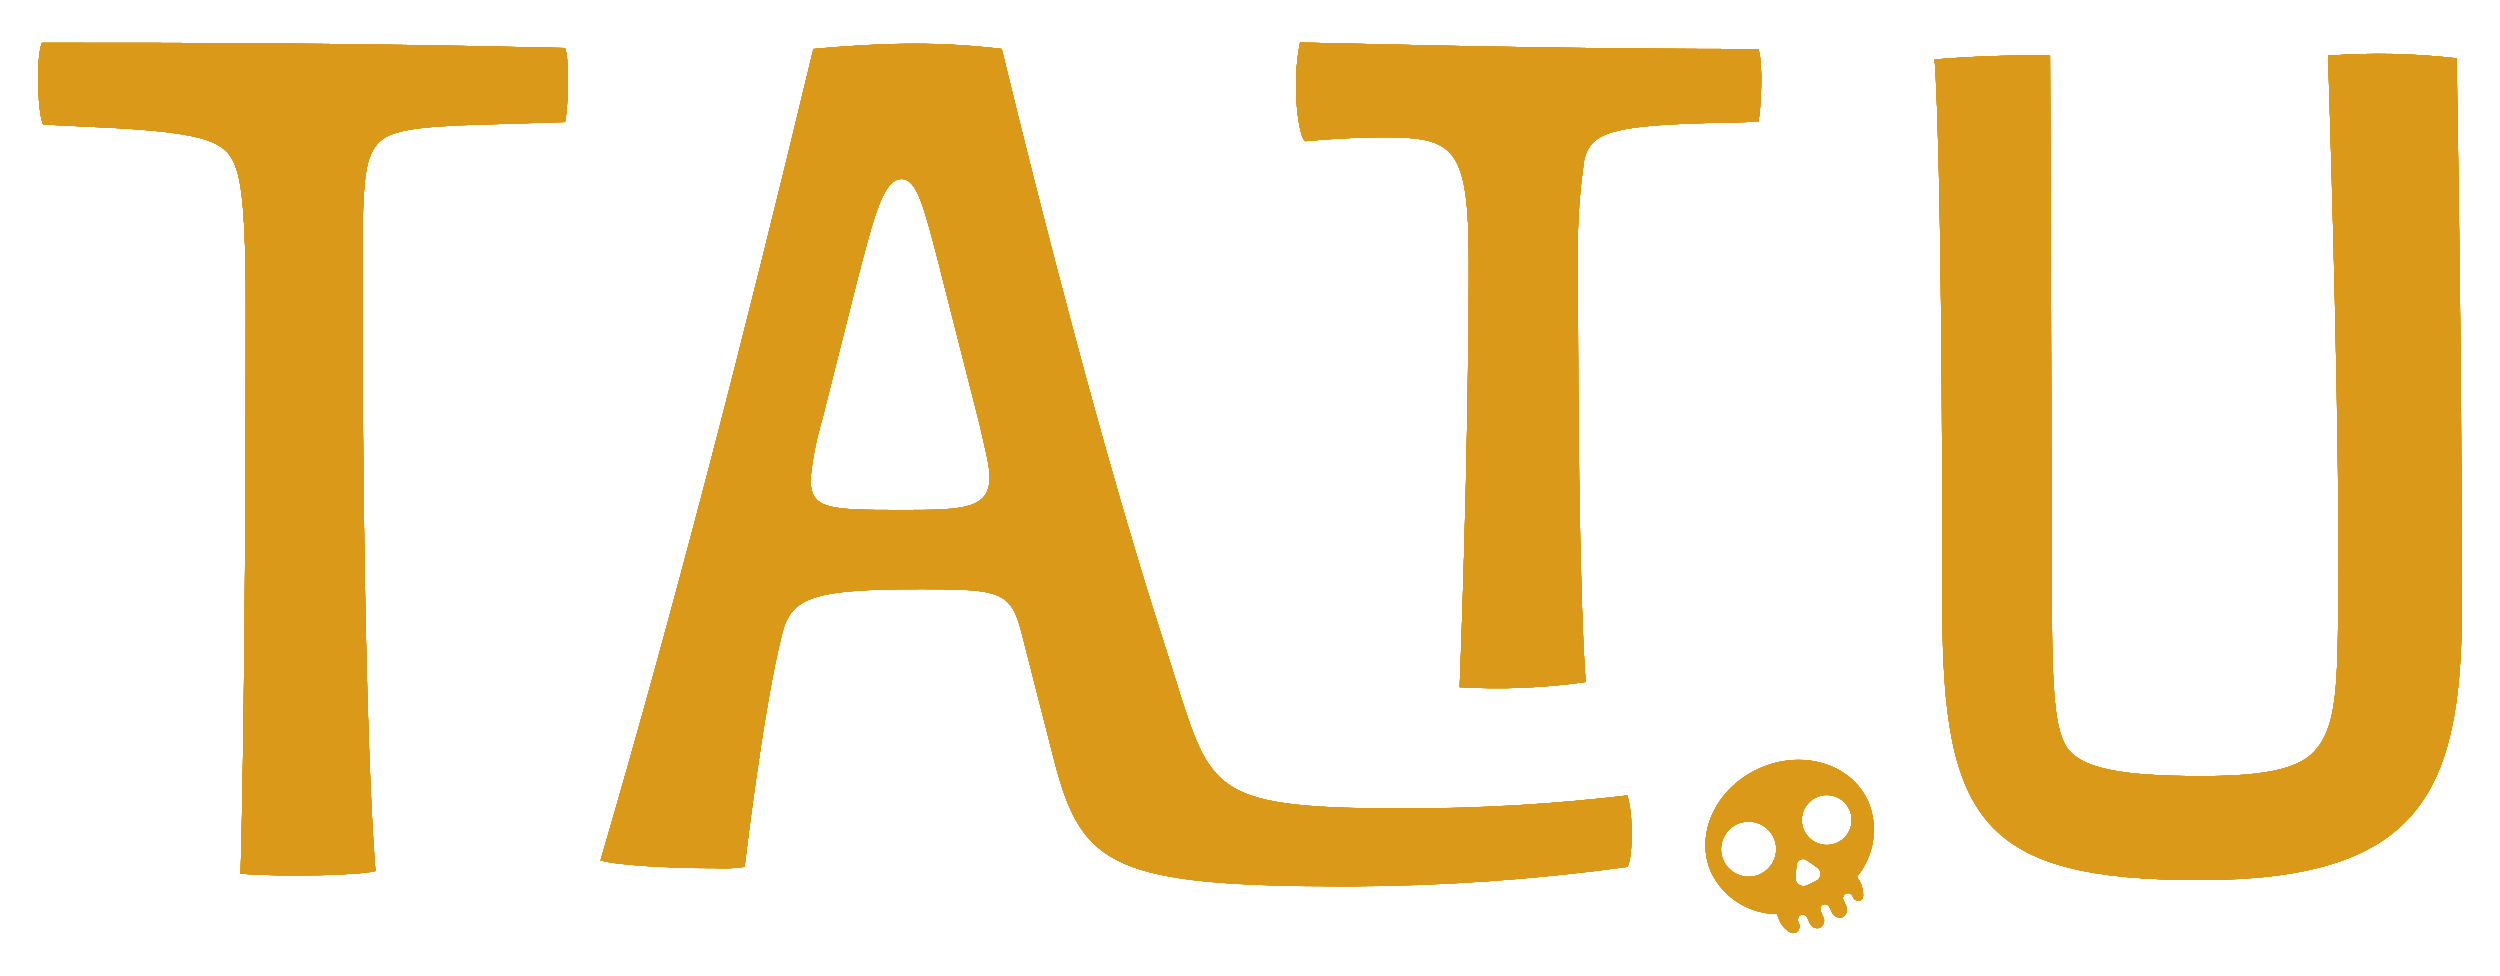 <?xml version="1.0" encoding="UTF-8"?>
<svg id="Ebene_1" data-name="Ebene 1" xmlns="http://www.w3.org/2000/svg" viewBox="0 0 172.3 67.24">
  <defs>
    <style>
      .cls-1 {
        fill: #da9918;
        stroke-width: 0px;
      }
    </style>
  </defs>
  <g id="Gruppe_3" data-name="Gruppe 3">
    <g id="Gruppe_2" data-name="Gruppe 2">
      <g id="logo-grau">
        <g id="Gruppe_1" data-name="Gruppe 1">
          <g>
            <path id="Pfad_1-5" data-name="Pfad 1-5" class="cls-1" d="M16.58,60.2s.36-10.74.36-38.92c0-4.03-.09-7.96-.63-9.57-.63-1.88-1.61-2.59-9.66-2.95l-3.67-.18c-.36-.63-.54-4.47-.09-5.63,10.47,0,20.58,0,36.05.36.36.98.18,4.39,0,5.1l-5.9.18c-5.82.18-6.98.54-7.61,2.41-.36,1.07-.45,3.13-.45,7.16,0,32.66.9,41.87.9,41.87-.9.27-6.18.44-9.31.18Z"/>
            <path id="Pfad_1-6" data-name="Pfad 1-6" class="cls-1" d="M16.58,60.2s.36-10.74.36-38.92c0-4.03-.09-7.96-.63-9.57-.63-1.88-1.61-2.59-9.66-2.95l-3.67-.18c-.36-.63-.54-4.47-.09-5.63,10.47,0,20.58,0,36.05.36.36.98.18,4.39,0,5.1l-5.9.18c-5.82.18-6.98.54-7.61,2.41-.36,1.07-.45,3.13-.45,7.16,0,32.66.9,41.87.9,41.87-.9.27-6.18.44-9.31.18Z"/>
          </g>
          <g>
            <path id="Pfad_2-5" data-name="Pfad 2-5" class="cls-1" d="M81.19,47.41c2.32,7.25,2.68,8.32,15.66,8.32,5.11,0,10.22-.3,15.3-.9.45,1.35.36,4.47,0,4.92-6.37.87-12.8,1.32-19.23,1.34-16.11,0-18.34-1.34-20.22-8.5l-2.33-9.12c-.71-2.68-1.52-2.86-6.62-2.86h-.44c-7.16,0-8.77.53-9.4,3.04-1.34,5.28-2.59,16.1-2.59,16.1-.65.09-1.31.12-1.97.09-2.96,0-6.71-.18-7.96-.54,5.1-17.44,9.84-35.79,14.67-55.92,1.97-.18,4.56-.36,6.98-.36,2,0,4.01.12,6,.36,2.77,11.45,6.97,27.73,10.82,39.81l1.34,4.21ZM64.81,18.6c-1.16-4.47-1.61-6.26-2.68-6.26-1.25,0-1.88,2.51-3.05,6.98l-2.41,9.57c-.4,1.34-.67,2.72-.81,4.12,0,2.06,1.17,2.14,6.08,2.14h.45c4.02,0,5.81-.09,5.81-2.24,0-.89-.27-1.79-.71-3.76l-2.69-10.56Z"/>
            <path id="Pfad_2-6" data-name="Pfad 2-6" class="cls-1" d="M81.19,47.4c2.32,7.25,2.68,8.32,15.66,8.32,5.11,0,10.22-.3,15.3-.9.45,1.35.36,4.47,0,4.92-6.37.87-12.8,1.32-19.23,1.34-16.11,0-18.34-1.34-20.22-8.5l-2.33-9.12c-.71-2.68-1.52-2.86-6.62-2.86h-.44c-7.16,0-8.77.53-9.4,3.04-1.34,5.28-2.59,16.1-2.59,16.1-.65.09-1.31.12-1.97.09-2.96,0-6.71-.18-7.96-.54,5.1-17.44,9.84-35.79,14.67-55.92,1.97-.18,4.56-.36,6.98-.36,2,0,4.01.12,6,.36,2.77,11.45,6.97,27.73,10.82,39.81l1.34,4.21ZM64.81,18.6c-1.16-4.47-1.61-6.26-2.68-6.26-1.25,0-1.88,2.51-3.05,6.98l-2.41,9.57c-.4,1.34-.67,2.72-.81,4.12,0,2.06,1.17,2.14,6.08,2.14h.45c4.02,0,5.81-.09,5.81-2.24,0-.89-.27-1.79-.71-3.76l-2.69-10.56Z"/>
          </g>
          <g>
            <path id="Pfad_3-5" data-name="Pfad 3-5" class="cls-1" d="M100.6,47.36s.63-15.79.63-29.22c0-8.05-.98-8.68-5.9-8.68-2.69,0-5.37.27-5.37.27-.44-.18-.98-3.85-.36-6.8,11.45.27,20.75.45,31.58.45.36.89.18,4.29,0,5.01l-3.58.09c-6.62.18-7.96.71-8.41,2.5-.35,2.37-.5,4.76-.44,7.16,0,23.71.54,28.86.54,28.86-2.88.41-5.78.53-8.68.36Z"/>
            <path id="Pfad_3-6" data-name="Pfad 3-6" class="cls-1" d="M100.6,47.36s.63-15.79.63-29.22c0-8.05-.98-8.68-5.9-8.68-2.69,0-5.37.27-5.37.27-.44-.18-.98-3.85-.36-6.8,11.45.27,20.75.45,31.58.45.36.89.18,4.29,0,5.01l-3.58.09c-6.62.18-7.96.71-8.41,2.5-.35,2.37-.5,4.76-.44,7.16,0,23.71.54,28.86.54,28.86-2.88.41-5.78.53-8.68.36Z"/>
          </g>
          <g>
            <path id="Pfad_4-5" data-name="Pfad 4-5" class="cls-1" d="M151.59,60.65c-14.94,0-17.72-4.03-17.72-18.79,0-32.66-.54-37.76-.54-37.76,2.65-.22,5.31-.31,7.96-.27,0,0,.1,23.71.1,30.87,0,11.19,0,14.76.9,16.55.9,1.79,4.12,2.24,9.48,2.24,5.82,0,7.52-.9,8.41-2.68.98-1.97.98-4.92.98-13.42,0-12.08-.71-33.55-.71-33.55,2.95-.22,5.92-.16,8.86.18,0,0,.36,19.95.36,37.84,0,12.97-3.04,18.79-18.08,18.79Z"/>
            <path id="Pfad_4-6" data-name="Pfad 4-6" class="cls-1" d="M151.59,60.65c-14.94,0-17.72-4.03-17.72-18.79,0-32.66-.54-37.76-.54-37.76,2.65-.22,5.31-.31,7.96-.27,0,0,.1,23.71.1,30.87,0,11.19,0,14.76.9,16.55.9,1.79,4.12,2.24,9.48,2.24,5.82,0,7.52-.9,8.41-2.68.98-1.97.98-4.92.98-13.42,0-12.08-.71-33.55-.71-33.55,2.95-.22,5.92-.16,8.86.18,0,0,.36,19.95.36,37.84,0,12.97-3.04,18.79-18.08,18.79Z"/>
          </g>
        </g>
        <g>
          <path id="Pfad_5-5" data-name="Pfad 5-5" class="cls-1" d="M128.72,55.17c-1.21-2.59-4.59-3.56-7.56-2.17-2.97,1.38-4.4,4.6-3.19,7.19.86,1.71,2.61,2.79,4.52,2.8.03.15.08.31.15.45.15.33.4.61.71.79.42.25.83-.2.61-.66-.09-.16-.05-.37.09-.49.17-.1.39-.04.49.13.01.02.02.04.03.06l.16.34c.11.28.43.43.71.32.26-.15.36-.49.21-.75l-.15-.33c-.09-.16-.05-.37.09-.49.17-.1.39-.04.49.13.01.02.02.04.03.06l.14.31c.12.3.45.45.75.34.28-.16.38-.52.22-.8l-.14-.31c-.11-.16-.07-.37.09-.48s.37-.07.48.09c.02.03.04.06.05.1.18.41.71.34.71-.09,0-.3-.06-.61-.19-.88-.07-.14-.15-.28-.25-.4,1.22-1.47,1.52-3.5.76-5.26ZM121.32,60.25c-.95.44-2.08.03-2.53-.92-.44-.95-.03-2.08.92-2.53.95-.44,2.08-.03,2.53.92,0,0,0,0,0,0,.44.95.03,2.08-.92,2.52h0ZM125.16,60.72l-.63.3c-.28.13-.61,0-.74-.27-.04-.09-.06-.19-.05-.28l.03-.34.04-.51c.02-.25.24-.44.49-.42.08,0,.16.04.22.08l.42.29.3.21c.25.17.31.51.13.76-.05.08-.13.14-.21.18ZM126.63,58.07c-.86.4-1.89.03-2.29-.83-.4-.86-.03-1.89.83-2.29.86-.4,1.89-.03,2.29.83,0,0,0,0,0,0,.4.86.03,1.89-.83,2.29Z"/>
          <path id="Pfad_5-6" data-name="Pfad 5-6" class="cls-1" d="M128.72,55.18c-1.21-2.59-4.59-3.56-7.56-2.17-2.97,1.38-4.4,4.6-3.19,7.19.86,1.71,2.61,2.79,4.52,2.8.03.15.08.31.15.45.15.33.4.61.71.79.42.25.83-.2.61-.66-.09-.16-.05-.37.09-.49.17-.1.39-.04.49.13.01.02.02.04.03.06l.16.34c.11.28.43.43.71.32.26-.15.36-.49.21-.75l-.15-.33c-.09-.16-.05-.37.09-.49.17-.1.39-.04.49.13.01.02.02.04.03.06l.14.31c.12.3.45.45.75.34.28-.16.38-.52.22-.8l-.14-.31c-.11-.16-.07-.37.09-.48s.37-.07.48.09c.02.03.04.06.05.1.18.41.71.34.71-.09,0-.3-.06-.61-.19-.88-.07-.14-.15-.28-.25-.4,1.22-1.47,1.52-3.5.76-5.26ZM121.32,60.25c-.95.44-2.08.03-2.53-.92-.44-.95-.03-2.08.92-2.53.95-.44,2.08-.03,2.53.92,0,0,0,0,0,0,.44.95.03,2.08-.92,2.52h0ZM125.16,60.73l-.63.3c-.28.13-.61,0-.74-.27-.04-.09-.06-.19-.05-.28l.03-.34.04-.51c.02-.25.24-.44.49-.42.08,0,.16.04.22.08l.42.29.3.21c.25.17.31.51.13.76-.05.08-.13.14-.21.18ZM126.63,58.08c-.86.4-1.89.03-2.29-.83-.4-.86-.03-1.89.83-2.29.86-.4,1.89-.03,2.29.83,0,0,0,0,0,0,.4.86.03,1.89-.83,2.29Z"/>
        </g>
      </g>
    </g>
    <g id="Gruppe_287" data-name="Gruppe 287">
      <g id="logo-grau-2">
        <g id="Gruppe_1-2" data-name="Gruppe 1-2">
          <g>
            <path id="Pfad_1-7" data-name="Pfad 1-7" class="cls-1" d="M16.58,60.2s.36-10.74.36-38.92c0-4.03-.09-7.96-.63-9.57-.63-1.88-1.61-2.59-9.66-2.95l-3.67-.18c-.36-.63-.54-4.47-.09-5.63,10.47,0,20.58,0,36.05.36.36.98.18,4.39,0,5.1l-5.9.18c-5.82.18-6.98.54-7.61,2.41-.36,1.07-.45,3.13-.45,7.16,0,32.66.9,41.87.9,41.87-.9.27-6.18.44-9.31.18Z"/>
            <path id="Pfad_1-8" data-name="Pfad 1-8" class="cls-1" d="M16.58,60.2s.36-10.74.36-38.92c0-4.03-.09-7.96-.63-9.57-.63-1.88-1.61-2.59-9.66-2.95l-3.67-.18c-.36-.63-.54-4.47-.09-5.63,10.47,0,20.58,0,36.05.36.36.98.18,4.39,0,5.1l-5.9.18c-5.82.18-6.98.54-7.61,2.41-.36,1.07-.45,3.13-.45,7.16,0,32.66.9,41.87.9,41.87-.9.27-6.18.44-9.31.18Z"/>
          </g>
          <g>
            <path id="Pfad_2-7" data-name="Pfad 2-7" class="cls-1" d="M81.19,47.41c2.32,7.25,2.68,8.32,15.66,8.32,5.11,0,10.22-.3,15.3-.9.45,1.35.36,4.47,0,4.92-6.37.87-12.8,1.32-19.23,1.34-16.11,0-18.34-1.34-20.22-8.5l-2.33-9.12c-.71-2.68-1.52-2.86-6.62-2.86h-.44c-7.16,0-8.77.53-9.4,3.04-1.34,5.28-2.59,16.1-2.59,16.1-.65.09-1.31.12-1.97.09-2.96,0-6.71-.18-7.96-.54,5.1-17.44,9.84-35.79,14.67-55.92,1.97-.18,4.56-.36,6.98-.36,2,0,4.01.12,6,.36,2.77,11.45,6.97,27.73,10.82,39.81l1.34,4.21ZM64.81,18.6c-1.16-4.47-1.61-6.26-2.68-6.26-1.25,0-1.88,2.51-3.05,6.98l-2.41,9.57c-.4,1.34-.67,2.72-.81,4.12,0,2.06,1.17,2.14,6.08,2.14h.45c4.02,0,5.81-.09,5.81-2.24,0-.89-.27-1.79-.71-3.76l-2.69-10.56Z"/>
            <path id="Pfad_2-8" data-name="Pfad 2-8" class="cls-1" d="M81.19,47.4c2.32,7.25,2.68,8.32,15.66,8.32,5.11,0,10.22-.3,15.3-.9.45,1.35.36,4.47,0,4.92-6.37.87-12.8,1.32-19.23,1.34-16.11,0-18.34-1.34-20.22-8.5l-2.33-9.12c-.71-2.68-1.52-2.86-6.62-2.86h-.44c-7.16,0-8.77.53-9.4,3.04-1.34,5.28-2.59,16.1-2.59,16.1-.65.09-1.31.12-1.97.09-2.96,0-6.71-.18-7.96-.54,5.1-17.44,9.84-35.79,14.67-55.92,1.97-.18,4.56-.36,6.98-.36,2,0,4.01.12,6,.36,2.77,11.45,6.97,27.73,10.82,39.81l1.34,4.21ZM64.81,18.6c-1.16-4.47-1.61-6.26-2.68-6.26-1.25,0-1.88,2.51-3.05,6.98l-2.41,9.57c-.4,1.34-.67,2.72-.81,4.12,0,2.06,1.17,2.14,6.08,2.14h.45c4.02,0,5.81-.09,5.81-2.24,0-.89-.27-1.79-.71-3.76l-2.69-10.56Z"/>
          </g>
          <g>
            <path id="Pfad_3-7" data-name="Pfad 3-7" class="cls-1" d="M100.6,47.36s.63-15.79.63-29.22c0-8.05-.98-8.68-5.9-8.68-2.69,0-5.37.27-5.37.27-.44-.18-.98-3.85-.36-6.8,11.45.27,20.75.45,31.58.45.36.89.18,4.29,0,5.01l-3.58.09c-6.62.18-7.96.71-8.41,2.5-.35,2.37-.5,4.76-.44,7.16,0,23.71.54,28.86.54,28.86-2.88.41-5.78.53-8.68.36Z"/>
            <path id="Pfad_3-8" data-name="Pfad 3-8" class="cls-1" d="M100.6,47.36s.63-15.79.63-29.22c0-8.05-.98-8.68-5.9-8.68-2.69,0-5.37.27-5.37.27-.44-.18-.98-3.85-.36-6.8,11.45.27,20.75.45,31.58.45.36.89.18,4.29,0,5.01l-3.58.09c-6.62.18-7.96.71-8.41,2.5-.35,2.37-.5,4.76-.44,7.16,0,23.71.54,28.86.54,28.86-2.88.41-5.78.53-8.68.36Z"/>
          </g>
          <g>
            <path id="Pfad_4-7" data-name="Pfad 4-7" class="cls-1" d="M151.59,60.65c-14.94,0-17.72-4.03-17.72-18.79,0-32.66-.54-37.76-.54-37.76,2.65-.22,5.31-.31,7.96-.27,0,0,.1,23.71.1,30.87,0,11.19,0,14.76.9,16.55.9,1.79,4.12,2.24,9.48,2.24,5.82,0,7.52-.9,8.41-2.68.98-1.97.98-4.92.98-13.42,0-12.08-.71-33.55-.71-33.55,2.95-.22,5.92-.16,8.86.18,0,0,.36,19.95.36,37.84,0,12.97-3.04,18.79-18.08,18.79Z"/>
            <path id="Pfad_4-8" data-name="Pfad 4-8" class="cls-1" d="M151.59,60.65c-14.94,0-17.72-4.03-17.72-18.79,0-32.66-.54-37.76-.54-37.76,2.65-.22,5.31-.31,7.96-.27,0,0,.1,23.71.1,30.87,0,11.19,0,14.76.9,16.55.9,1.79,4.12,2.24,9.48,2.24,5.82,0,7.52-.9,8.41-2.68.98-1.97.98-4.92.98-13.42,0-12.08-.71-33.55-.71-33.55,2.95-.22,5.92-.16,8.86.18,0,0,.36,19.95.36,37.84,0,12.97-3.04,18.79-18.08,18.79Z"/>
          </g>
        </g>
        <g>
          <path id="Pfad_5-7" data-name="Pfad 5-7" class="cls-1" d="M128.72,55.17c-1.21-2.59-4.59-3.56-7.56-2.17-2.97,1.38-4.4,4.6-3.19,7.19.86,1.71,2.61,2.79,4.52,2.8.03.15.08.31.15.45.15.33.4.61.71.79.42.25.83-.2.61-.66-.09-.16-.05-.37.09-.49.17-.1.39-.04.49.13.01.02.02.04.03.06l.16.34c.11.28.43.43.71.32.26-.15.36-.49.21-.75l-.15-.33c-.09-.16-.05-.37.09-.49.17-.1.39-.04.49.13.01.02.02.04.03.06l.14.31c.12.3.45.45.75.34.28-.16.38-.52.22-.8l-.14-.31c-.11-.16-.07-.37.09-.48s.37-.07.48.09c.02.03.04.06.05.1.18.41.71.34.71-.09,0-.3-.06-.61-.19-.88-.07-.14-.15-.28-.25-.4,1.22-1.47,1.52-3.5.76-5.26ZM121.32,60.25c-.95.44-2.08.03-2.53-.92-.44-.95-.03-2.08.92-2.53.95-.44,2.08-.03,2.53.92,0,0,0,0,0,0,.44.95.03,2.08-.92,2.52h0ZM125.16,60.72l-.63.3c-.28.13-.61,0-.74-.27-.04-.09-.06-.19-.05-.28l.03-.34.04-.51c.02-.25.24-.44.49-.42.08,0,.16.04.22.08l.42.29.3.21c.25.17.31.51.13.76-.05.08-.13.14-.21.18ZM126.63,58.07c-.86.4-1.89.03-2.29-.83-.4-.86-.03-1.89.83-2.29.86-.4,1.89-.03,2.29.83,0,0,0,0,0,0,.4.86.03,1.89-.83,2.29Z"/>
          <path id="Pfad_5-8" data-name="Pfad 5-8" class="cls-1" d="M128.72,55.18c-1.21-2.59-4.59-3.56-7.56-2.17-2.97,1.38-4.4,4.6-3.19,7.19.86,1.71,2.61,2.79,4.52,2.8.03.15.08.31.15.45.15.33.4.61.71.79.42.25.83-.2.61-.66-.09-.16-.05-.37.09-.49.17-.1.39-.04.49.13.01.02.02.04.03.06l.16.34c.11.28.43.43.71.32.26-.15.36-.49.21-.75l-.15-.33c-.09-.16-.05-.37.09-.49.17-.1.39-.04.49.13.01.02.02.04.03.06l.14.31c.12.3.45.45.75.34.28-.16.38-.52.22-.8l-.14-.31c-.11-.16-.07-.37.09-.48s.37-.07.48.09c.02.03.04.06.05.1.18.41.71.34.71-.09,0-.3-.06-.61-.19-.88-.07-.14-.15-.28-.25-.4,1.22-1.47,1.52-3.5.76-5.26ZM121.32,60.25c-.95.44-2.08.03-2.53-.92-.44-.95-.03-2.08.92-2.53.95-.44,2.08-.03,2.53.92,0,0,0,0,0,0,.44.95.03,2.08-.92,2.52h0ZM125.16,60.73l-.63.3c-.28.13-.61,0-.74-.27-.04-.09-.06-.19-.05-.28l.03-.34.04-.51c.02-.25.24-.44.49-.42.08,0,.16.04.22.08l.42.29.3.21c.25.17.31.51.13.76-.05.08-.13.14-.21.18ZM126.63,58.08c-.86.4-1.89.03-2.29-.83-.4-.86-.03-1.89.83-2.29.86-.4,1.89-.03,2.29.83,0,0,0,0,0,0,.4.86.03,1.89-.83,2.29Z"/>
        </g>
      </g>
    </g>
    <g id="Gruppe_288" data-name="Gruppe 288">
      <g id="logo-grau-3">
        <g id="Gruppe_1-3" data-name="Gruppe 1-3">
          <g>
            <path id="Pfad_1-9" data-name="Pfad 1-9" class="cls-1" d="M16.58,60.2s.36-10.74.36-38.92c0-4.03-.09-7.96-.63-9.57-.63-1.88-1.61-2.59-9.66-2.95l-3.67-.18c-.36-.63-.54-4.47-.09-5.63,10.47,0,20.58,0,36.05.36.36.98.18,4.39,0,5.1l-5.9.18c-5.82.18-6.98.54-7.61,2.41-.36,1.07-.45,3.13-.45,7.16,0,32.66.9,41.87.9,41.87-.9.27-6.18.44-9.31.18Z"/>
            <path id="Pfad_1-10" data-name="Pfad 1-10" class="cls-1" d="M16.58,60.2s.36-10.74.36-38.92c0-4.03-.09-7.96-.63-9.57-.63-1.88-1.61-2.59-9.66-2.95l-3.67-.18c-.36-.63-.54-4.47-.09-5.63,10.47,0,20.58,0,36.05.36.36.98.18,4.39,0,5.1l-5.9.18c-5.82.18-6.98.54-7.61,2.41-.36,1.07-.45,3.13-.45,7.16,0,32.66.9,41.87.9,41.87-.9.27-6.18.44-9.31.18Z"/>
          </g>
          <g>
            <path id="Pfad_2-9" data-name="Pfad 2-9" class="cls-1" d="M81.19,47.41c2.32,7.25,2.68,8.32,15.66,8.32,5.11,0,10.22-.3,15.3-.9.45,1.35.36,4.47,0,4.92-6.37.87-12.8,1.32-19.23,1.34-16.11,0-18.34-1.34-20.22-8.5l-2.33-9.12c-.71-2.68-1.52-2.86-6.62-2.86h-.44c-7.16,0-8.77.53-9.4,3.04-1.34,5.28-2.59,16.1-2.59,16.1-.65.09-1.31.12-1.97.09-2.96,0-6.71-.18-7.96-.54,5.1-17.44,9.84-35.79,14.67-55.92,1.97-.18,4.56-.36,6.98-.36,2,0,4.01.12,6,.36,2.77,11.45,6.97,27.73,10.82,39.81l1.34,4.21ZM64.81,18.6c-1.16-4.47-1.61-6.26-2.68-6.26-1.25,0-1.88,2.51-3.05,6.98l-2.41,9.57c-.4,1.34-.67,2.72-.81,4.12,0,2.06,1.17,2.14,6.08,2.14h.45c4.02,0,5.81-.09,5.81-2.24,0-.89-.27-1.79-.71-3.76l-2.69-10.56Z"/>
            <path id="Pfad_2-10" data-name="Pfad 2-10" class="cls-1" d="M81.19,47.4c2.32,7.25,2.68,8.32,15.66,8.32,5.11,0,10.22-.3,15.3-.9.45,1.35.36,4.47,0,4.92-6.37.87-12.8,1.32-19.23,1.34-16.11,0-18.34-1.34-20.22-8.5l-2.33-9.12c-.71-2.68-1.52-2.86-6.62-2.86h-.44c-7.16,0-8.77.53-9.4,3.04-1.34,5.28-2.59,16.1-2.59,16.1-.65.09-1.31.12-1.97.09-2.96,0-6.71-.18-7.96-.54,5.1-17.44,9.84-35.79,14.67-55.92,1.97-.18,4.56-.36,6.98-.36,2,0,4.01.12,6,.36,2.77,11.45,6.97,27.73,10.82,39.81l1.34,4.21ZM64.81,18.6c-1.16-4.47-1.61-6.26-2.68-6.26-1.25,0-1.88,2.51-3.05,6.98l-2.41,9.57c-.4,1.34-.67,2.72-.81,4.12,0,2.06,1.17,2.14,6.08,2.14h.45c4.02,0,5.81-.09,5.81-2.24,0-.89-.27-1.79-.71-3.76l-2.69-10.56Z"/>
          </g>
          <g>
            <path id="Pfad_3-9" data-name="Pfad 3-9" class="cls-1" d="M100.6,47.36s.63-15.79.63-29.22c0-8.05-.98-8.68-5.9-8.68-2.69,0-5.37.27-5.37.27-.44-.18-.98-3.85-.36-6.8,11.45.27,20.75.45,31.58.45.36.89.18,4.29,0,5.01l-3.58.09c-6.62.18-7.96.71-8.41,2.5-.35,2.37-.5,4.76-.44,7.16,0,23.71.54,28.86.54,28.86-2.88.41-5.78.53-8.68.36Z"/>
            <path id="Pfad_3-10" data-name="Pfad 3-10" class="cls-1" d="M100.6,47.36s.63-15.79.63-29.22c0-8.05-.98-8.68-5.9-8.68-2.69,0-5.37.27-5.37.27-.44-.18-.98-3.85-.36-6.8,11.45.27,20.75.45,31.58.45.36.89.18,4.29,0,5.01l-3.58.09c-6.62.18-7.96.71-8.41,2.5-.35,2.37-.5,4.76-.44,7.16,0,23.71.54,28.86.54,28.86-2.88.41-5.78.53-8.68.36Z"/>
          </g>
          <g>
            <path id="Pfad_4-9" data-name="Pfad 4-9" class="cls-1" d="M151.59,60.65c-14.94,0-17.72-4.03-17.72-18.79,0-32.66-.54-37.76-.54-37.76,2.65-.22,5.31-.31,7.96-.27,0,0,.1,23.71.1,30.87,0,11.19,0,14.76.9,16.55.9,1.79,4.12,2.24,9.48,2.24,5.82,0,7.52-.9,8.41-2.68.98-1.97.98-4.92.98-13.42,0-12.08-.71-33.55-.71-33.55,2.95-.22,5.92-.16,8.86.18,0,0,.36,19.95.36,37.84,0,12.97-3.04,18.79-18.08,18.79Z"/>
            <path id="Pfad_4-10" data-name="Pfad 4-10" class="cls-1" d="M151.59,60.65c-14.94,0-17.72-4.03-17.72-18.79,0-32.66-.54-37.76-.54-37.76,2.65-.22,5.31-.31,7.96-.27,0,0,.1,23.71.1,30.87,0,11.19,0,14.76.9,16.55.9,1.79,4.12,2.24,9.48,2.24,5.82,0,7.52-.9,8.41-2.68.98-1.97.98-4.92.98-13.42,0-12.08-.71-33.55-.71-33.55,2.95-.22,5.92-.16,8.86.18,0,0,.36,19.95.36,37.84,0,12.97-3.04,18.79-18.08,18.79Z"/>
          </g>
        </g>
        <g>
          <path id="Pfad_5-9" data-name="Pfad 5-9" class="cls-1" d="M128.72,55.17c-1.21-2.59-4.59-3.56-7.56-2.17-2.97,1.38-4.4,4.6-3.19,7.19.86,1.71,2.61,2.79,4.52,2.8.03.15.08.31.15.45.15.33.4.61.71.79.42.25.83-.2.61-.66-.09-.16-.05-.37.09-.49.17-.1.39-.04.49.13.01.02.02.04.03.06l.16.34c.11.28.43.43.71.32.26-.15.36-.49.21-.75l-.15-.33c-.09-.16-.05-.37.09-.49.17-.1.39-.04.49.13.01.02.02.04.03.06l.14.31c.12.3.45.45.75.34.28-.16.38-.52.22-.8l-.14-.31c-.11-.16-.07-.37.09-.48s.37-.07.48.09c.02.03.04.06.05.1.18.41.71.34.71-.09,0-.3-.06-.61-.19-.88-.07-.14-.15-.28-.25-.4,1.22-1.47,1.52-3.5.76-5.26ZM121.32,60.25c-.95.44-2.08.03-2.53-.92-.44-.95-.03-2.08.92-2.53.95-.44,2.08-.03,2.53.92,0,0,0,0,0,0,.44.95.03,2.08-.92,2.52h0ZM125.16,60.72l-.63.3c-.28.13-.61,0-.74-.27-.04-.09-.06-.19-.05-.28l.03-.34.04-.51c.02-.25.24-.44.49-.42.08,0,.16.04.22.08l.42.29.3.21c.25.17.31.51.13.76-.05.08-.13.14-.21.18ZM126.63,58.07c-.86.4-1.89.03-2.29-.83-.4-.86-.03-1.89.83-2.29.86-.4,1.89-.03,2.29.83,0,0,0,0,0,0,.4.86.03,1.89-.83,2.29Z"/>
          <path id="Pfad_5-10" data-name="Pfad 5-10" class="cls-1" d="M128.72,55.18c-1.21-2.59-4.59-3.56-7.56-2.17-2.97,1.38-4.4,4.6-3.19,7.19.86,1.71,2.61,2.79,4.52,2.8.03.15.08.31.15.45.15.33.4.61.71.79.42.25.83-.2.61-.66-.09-.16-.05-.37.09-.49.17-.1.39-.04.49.13.01.02.02.04.03.06l.16.34c.11.28.43.43.71.32.26-.15.36-.49.21-.75l-.15-.33c-.09-.16-.05-.37.09-.49.17-.1.39-.04.49.13.01.02.02.04.03.06l.14.31c.12.3.45.45.75.34.28-.16.38-.52.22-.8l-.14-.31c-.11-.16-.07-.37.09-.48s.37-.07.48.09c.02.03.04.06.05.1.18.41.71.34.71-.09,0-.3-.06-.61-.19-.88-.07-.14-.15-.28-.25-.4,1.22-1.47,1.52-3.5.76-5.26ZM121.32,60.25c-.95.44-2.08.03-2.53-.92-.44-.95-.03-2.08.92-2.53.95-.44,2.08-.03,2.53.92,0,0,0,0,0,0,.44.95.03,2.08-.92,2.52h0ZM125.16,60.73l-.63.3c-.28.13-.61,0-.74-.27-.04-.09-.06-.19-.05-.28l.03-.34.04-.51c.02-.25.24-.44.49-.42.08,0,.16.04.22.08l.42.29.3.21c.25.17.31.51.13.76-.05.08-.13.14-.21.18ZM126.63,58.08c-.86.4-1.89.03-2.29-.83-.4-.86-.03-1.89.83-2.29.86-.4,1.89-.03,2.29.83,0,0,0,0,0,0,.4.86.03,1.89-.83,2.29Z"/>
        </g>
      </g>
    </g>
    <g id="Gruppe_289" data-name="Gruppe 289">
      <g id="logo-grau-4">
        <g id="Gruppe_1-4" data-name="Gruppe 1-4">
          <g>
            <path id="Pfad_1-11" data-name="Pfad 1-11" class="cls-1" d="M16.58,60.2s.36-10.74.36-38.92c0-4.03-.09-7.96-.63-9.57-.63-1.88-1.61-2.59-9.66-2.95l-3.67-.18c-.36-.63-.54-4.47-.09-5.63,10.47,0,20.58,0,36.05.36.36.98.18,4.39,0,5.1l-5.9.18c-5.82.18-6.98.54-7.61,2.41-.36,1.07-.45,3.13-.45,7.16,0,32.66.9,41.87.9,41.87-.9.27-6.18.44-9.31.18Z"/>
            <path id="Pfad_1-12" data-name="Pfad 1-12" class="cls-1" d="M16.58,60.2s.36-10.74.36-38.92c0-4.03-.09-7.96-.63-9.57-.63-1.88-1.61-2.59-9.66-2.95l-3.67-.18c-.36-.63-.54-4.47-.09-5.63,10.47,0,20.58,0,36.05.36.36.98.18,4.39,0,5.1l-5.9.18c-5.82.18-6.98.54-7.61,2.41-.36,1.07-.45,3.13-.45,7.16,0,32.66.9,41.87.9,41.87-.9.27-6.18.44-9.31.18Z"/>
          </g>
          <g>
            <path id="Pfad_2-11" data-name="Pfad 2-11" class="cls-1" d="M81.19,47.41c2.32,7.25,2.68,8.32,15.66,8.32,5.11,0,10.22-.3,15.3-.9.45,1.35.36,4.47,0,4.92-6.37.87-12.8,1.32-19.23,1.34-16.11,0-18.34-1.34-20.22-8.5l-2.33-9.12c-.71-2.68-1.52-2.86-6.62-2.86h-.44c-7.16,0-8.77.53-9.4,3.04-1.34,5.28-2.59,16.1-2.59,16.1-.65.09-1.31.12-1.97.09-2.96,0-6.71-.18-7.96-.54,5.1-17.44,9.84-35.79,14.67-55.92,1.97-.18,4.56-.36,6.98-.36,2,0,4.01.12,6,.36,2.77,11.45,6.97,27.73,10.82,39.81l1.34,4.21ZM64.81,18.6c-1.16-4.47-1.61-6.26-2.68-6.26-1.25,0-1.88,2.51-3.05,6.98l-2.41,9.57c-.4,1.34-.67,2.72-.81,4.12,0,2.06,1.17,2.14,6.08,2.14h.45c4.02,0,5.81-.09,5.81-2.24,0-.89-.27-1.79-.71-3.76l-2.69-10.56Z"/>
            <path id="Pfad_2-12" data-name="Pfad 2-12" class="cls-1" d="M81.19,47.4c2.32,7.25,2.68,8.32,15.66,8.32,5.11,0,10.22-.3,15.3-.9.45,1.35.36,4.47,0,4.92-6.37.87-12.8,1.32-19.23,1.34-16.11,0-18.34-1.34-20.22-8.5l-2.33-9.12c-.71-2.68-1.52-2.86-6.62-2.86h-.44c-7.16,0-8.77.53-9.4,3.04-1.34,5.28-2.59,16.1-2.59,16.1-.65.09-1.31.12-1.97.09-2.96,0-6.71-.18-7.96-.54,5.1-17.44,9.84-35.79,14.67-55.92,1.97-.18,4.56-.36,6.98-.36,2,0,4.01.12,6,.36,2.77,11.45,6.97,27.73,10.82,39.81l1.34,4.21ZM64.81,18.6c-1.16-4.47-1.61-6.26-2.68-6.26-1.25,0-1.88,2.51-3.05,6.98l-2.41,9.57c-.4,1.34-.67,2.72-.81,4.12,0,2.06,1.17,2.14,6.08,2.14h.45c4.02,0,5.81-.09,5.81-2.24,0-.89-.27-1.79-.71-3.76l-2.69-10.56Z"/>
          </g>
          <g>
            <path id="Pfad_3-11" data-name="Pfad 3-11" class="cls-1" d="M100.6,47.36s.63-15.79.63-29.22c0-8.05-.98-8.68-5.9-8.68-2.69,0-5.37.27-5.37.27-.44-.18-.98-3.85-.36-6.8,11.45.27,20.75.45,31.58.45.36.89.18,4.29,0,5.01l-3.58.09c-6.62.18-7.96.71-8.41,2.5-.35,2.37-.5,4.76-.44,7.16,0,23.71.54,28.86.54,28.86-2.88.41-5.78.53-8.68.36Z"/>
            <path id="Pfad_3-12" data-name="Pfad 3-12" class="cls-1" d="M100.6,47.36s.63-15.79.63-29.22c0-8.05-.98-8.68-5.9-8.68-2.69,0-5.37.27-5.37.27-.44-.18-.98-3.85-.36-6.8,11.45.27,20.75.45,31.58.45.36.89.18,4.29,0,5.01l-3.58.09c-6.62.18-7.96.71-8.41,2.5-.35,2.37-.5,4.76-.44,7.16,0,23.71.54,28.86.54,28.86-2.88.41-5.78.53-8.68.36Z"/>
          </g>
          <g>
            <path id="Pfad_4-11" data-name="Pfad 4-11" class="cls-1" d="M151.59,60.65c-14.94,0-17.72-4.03-17.72-18.79,0-32.66-.54-37.76-.54-37.76,2.65-.22,5.31-.31,7.96-.27,0,0,.1,23.71.1,30.87,0,11.19,0,14.76.9,16.55.9,1.79,4.12,2.24,9.48,2.24,5.82,0,7.52-.9,8.41-2.68.98-1.97.98-4.92.98-13.42,0-12.08-.71-33.55-.71-33.55,2.95-.22,5.92-.16,8.86.18,0,0,.36,19.95.36,37.84,0,12.97-3.04,18.79-18.08,18.79Z"/>
            <path id="Pfad_4-12" data-name="Pfad 4-12" class="cls-1" d="M151.59,60.65c-14.94,0-17.72-4.03-17.72-18.79,0-32.66-.54-37.76-.54-37.76,2.65-.22,5.31-.31,7.96-.27,0,0,.1,23.71.1,30.87,0,11.19,0,14.76.9,16.55.9,1.79,4.12,2.24,9.48,2.24,5.82,0,7.52-.9,8.41-2.68.98-1.97.98-4.92.98-13.42,0-12.08-.71-33.55-.71-33.55,2.95-.22,5.92-.16,8.86.18,0,0,.36,19.95.36,37.84,0,12.97-3.04,18.79-18.08,18.79Z"/>
          </g>
        </g>
        <g>
          <path id="Pfad_5-11" data-name="Pfad 5-11" class="cls-1" d="M128.72,55.17c-1.21-2.59-4.59-3.56-7.56-2.17-2.97,1.38-4.4,4.6-3.19,7.19.86,1.71,2.61,2.79,4.52,2.8.03.15.08.31.15.45.15.33.4.61.71.79.42.25.83-.2.61-.66-.09-.16-.05-.37.09-.49.17-.1.39-.04.49.13.01.02.02.04.03.06l.16.34c.11.28.43.43.71.32.26-.15.36-.49.21-.75l-.15-.33c-.09-.16-.05-.37.09-.49.17-.1.39-.04.49.13.01.02.02.04.03.06l.14.31c.12.3.45.45.75.34.28-.16.38-.52.22-.8l-.14-.31c-.11-.16-.07-.37.09-.48s.37-.07.48.09c.02.03.04.06.05.1.18.41.71.34.71-.09,0-.3-.06-.61-.19-.88-.07-.14-.15-.28-.25-.4,1.22-1.47,1.52-3.5.76-5.26ZM121.32,60.25c-.95.44-2.08.03-2.53-.92-.44-.95-.03-2.08.92-2.53.95-.44,2.08-.03,2.53.92,0,0,0,0,0,0,.44.95.03,2.08-.92,2.52h0ZM125.16,60.72l-.63.3c-.28.13-.61,0-.74-.27-.04-.09-.06-.19-.05-.28l.03-.34.04-.51c.02-.25.24-.44.49-.42.08,0,.16.04.22.08l.42.29.3.21c.25.17.31.51.13.76-.05.08-.13.14-.21.18ZM126.63,58.07c-.86.4-1.89.03-2.29-.83-.4-.86-.03-1.89.83-2.29.86-.4,1.89-.03,2.29.83,0,0,0,0,0,0,.4.86.03,1.89-.83,2.29Z"/>
          <path id="Pfad_5-12" data-name="Pfad 5-12" class="cls-1" d="M128.72,55.18c-1.21-2.59-4.59-3.56-7.56-2.17-2.97,1.38-4.4,4.6-3.19,7.19.86,1.71,2.61,2.79,4.52,2.8.03.15.08.31.15.45.15.33.4.61.71.79.42.25.83-.2.61-.66-.09-.16-.05-.37.09-.49.17-.1.39-.04.49.13.01.02.02.04.03.06l.16.34c.11.28.43.43.71.32.26-.15.36-.49.21-.75l-.15-.33c-.09-.16-.05-.37.09-.49.17-.1.39-.04.49.13.01.02.02.04.03.06l.14.31c.12.3.45.45.75.34.28-.16.38-.52.22-.8l-.14-.31c-.11-.16-.07-.37.09-.48s.37-.07.48.09c.02.03.04.06.05.1.18.41.71.34.71-.09,0-.3-.06-.61-.19-.88-.07-.14-.15-.28-.25-.4,1.22-1.47,1.52-3.5.76-5.26ZM121.32,60.25c-.95.44-2.08.03-2.53-.92-.44-.95-.03-2.08.92-2.53.95-.44,2.08-.03,2.53.92,0,0,0,0,0,0,.44.95.03,2.08-.92,2.52h0ZM125.16,60.73l-.63.3c-.28.13-.61,0-.74-.27-.04-.09-.06-.19-.05-.28l.03-.34.04-.51c.02-.25.24-.44.49-.42.08,0,.16.04.22.08l.42.29.3.21c.25.17.31.51.13.76-.05.08-.13.14-.21.18ZM126.63,58.08c-.86.4-1.89.03-2.29-.83-.4-.86-.03-1.89.83-2.29.86-.4,1.89-.03,2.29.83,0,0,0,0,0,0,.4.86.03,1.89-.83,2.29Z"/>
        </g>
      </g>
    </g>
  </g>
</svg>